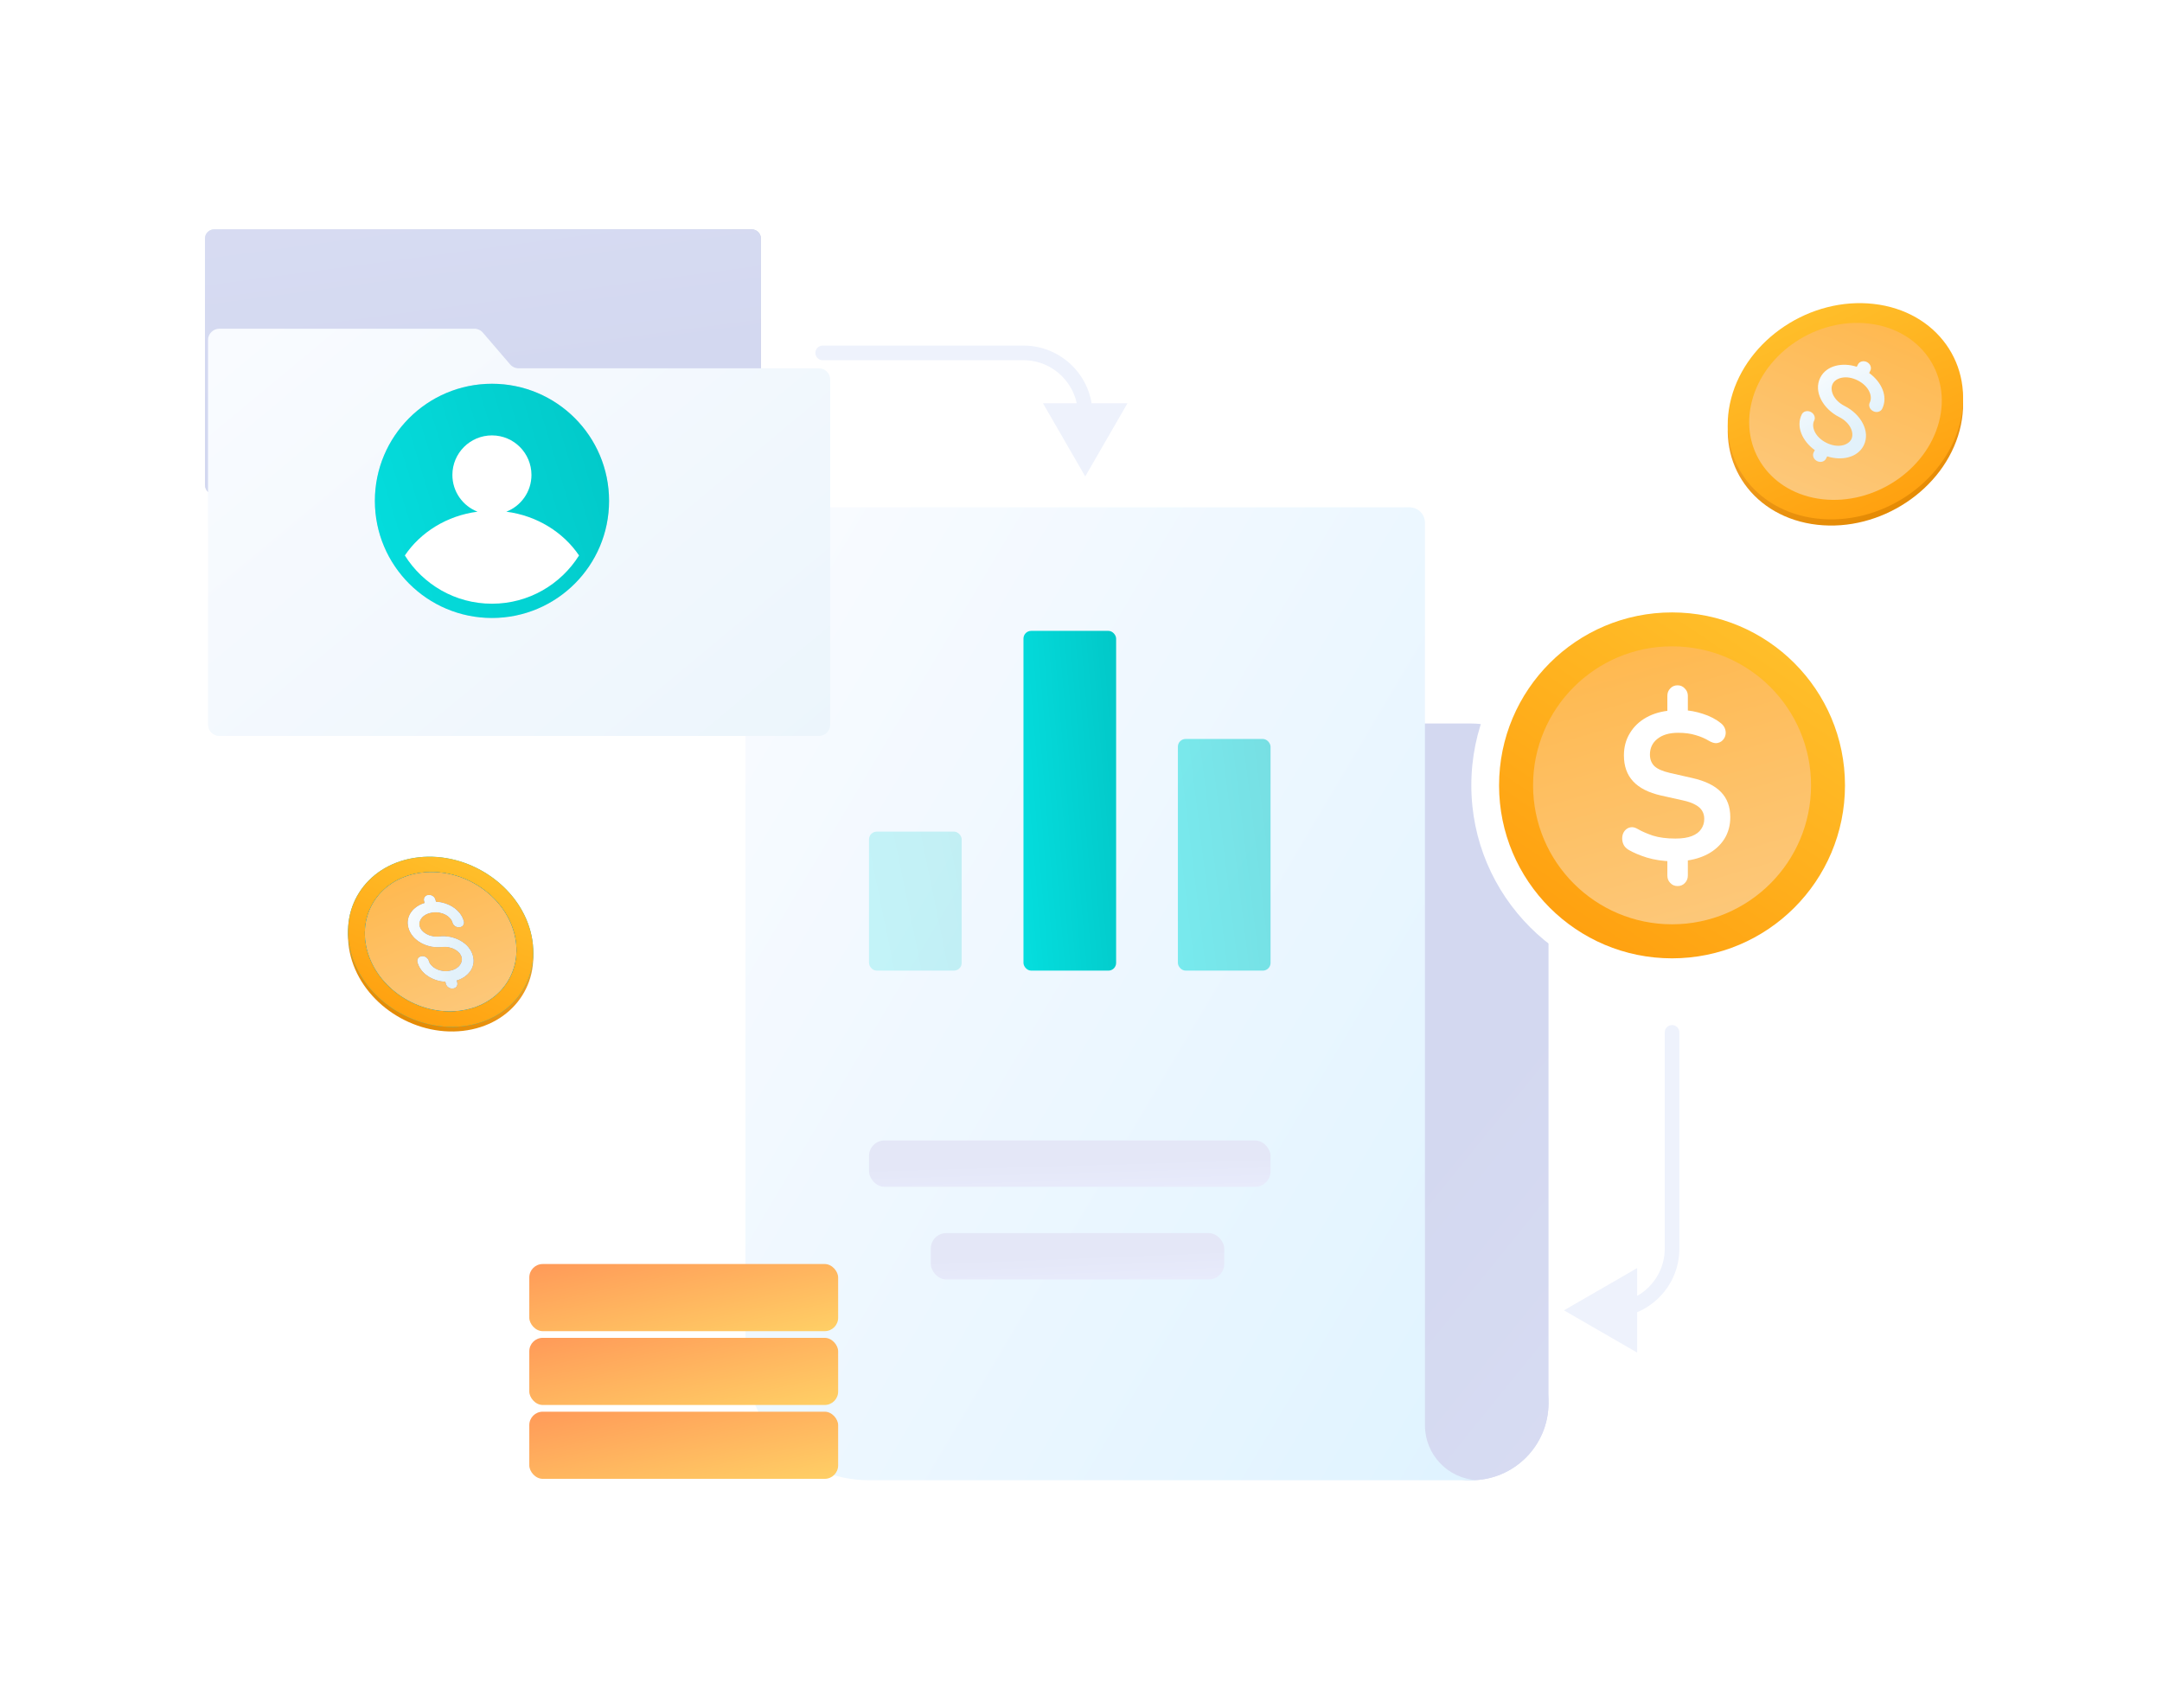 <svg width="200" height="158" viewBox="0 0 200 158" fill="none" xmlns="http://www.w3.org/2000/svg">
<path d="M128.963 66.93H136.106C140.051 66.93 143.249 70.128 143.249 74.073V129.787C143.249 133.732 140.051 136.93 136.106 136.93C132.161 136.93 128.963 133.732 128.963 129.787V66.93Z" fill="url(#paint0_linear_10323_46113)"/>
<path d="M143.249 129.787C143.249 133.732 140.051 136.93 136.106 136.93C132.161 136.93 128.963 133.732 128.963 129.787C128.963 125.842 132.161 122.644 136.106 122.644C140.051 122.644 143.249 125.842 143.249 129.787Z" fill="url(#paint1_linear_10323_46113)"/>
<circle cx="154.679" cy="72.646" r="18.571" fill="white"/>
<circle cx="154.674" cy="72.652" r="16" fill="url(#paint2_linear_10323_46113)"/>
<circle cx="154.677" cy="72.646" r="12.857" fill="url(#paint3_linear_10323_46113)"/>
<path d="M155.19 81.966C154.912 81.966 154.684 81.868 154.507 81.673C154.33 81.491 154.242 81.263 154.242 80.99V79.251L154.678 79.681C153.806 79.655 153.029 79.538 152.346 79.33C151.676 79.121 151.107 78.88 150.64 78.607C150.412 78.464 150.254 78.288 150.166 78.08C150.077 77.859 150.046 77.637 150.071 77.416C150.096 77.195 150.172 77.006 150.298 76.85C150.437 76.68 150.608 76.576 150.81 76.537C151.013 76.485 151.246 76.537 151.512 76.693C151.866 76.902 152.327 77.103 152.896 77.299C153.477 77.481 154.172 77.572 154.981 77.572C155.613 77.572 156.125 77.494 156.517 77.338C156.909 77.181 157.193 76.967 157.37 76.693C157.56 76.42 157.655 76.108 157.655 75.756C157.655 75.469 157.591 75.222 157.465 75.014C157.339 74.793 157.13 74.604 156.839 74.448C156.549 74.278 156.157 74.142 155.664 74.037L153.654 73.588C152.504 73.328 151.645 72.892 151.076 72.28C150.507 71.668 150.223 70.867 150.223 69.878C150.223 69.11 150.406 68.426 150.772 67.828C151.139 67.216 151.651 66.727 152.308 66.363C152.965 65.998 153.736 65.784 154.621 65.718L154.242 66.011V64.371C154.242 64.098 154.33 63.87 154.507 63.688C154.684 63.492 154.912 63.395 155.19 63.395C155.455 63.395 155.677 63.492 155.854 63.688C156.043 63.87 156.138 64.098 156.138 64.371V66.011L155.74 65.699C156.283 65.712 156.877 65.823 157.522 66.031C158.179 66.239 158.742 66.532 159.209 66.91C159.399 67.066 159.525 67.248 159.589 67.456C159.652 67.652 159.658 67.847 159.607 68.042C159.557 68.225 159.462 68.381 159.323 68.511C159.184 68.641 159.007 68.719 158.792 68.745C158.59 68.758 158.356 68.687 158.091 68.531C157.724 68.309 157.313 68.133 156.858 68.003C156.403 67.86 155.86 67.788 155.228 67.788C154.419 67.788 153.781 67.977 153.313 68.355C152.858 68.719 152.63 69.201 152.63 69.8C152.63 70.243 152.769 70.6 153.048 70.874C153.326 71.134 153.8 71.343 154.469 71.499L156.536 71.968C157.749 72.241 158.641 72.677 159.209 73.276C159.778 73.862 160.063 74.636 160.063 75.6C160.063 76.355 159.879 77.025 159.513 77.611C159.146 78.184 158.641 78.646 157.996 78.998C157.364 79.336 156.625 79.551 155.778 79.642L156.138 79.232V80.99C156.138 81.263 156.049 81.491 155.872 81.673C155.696 81.868 155.468 81.966 155.19 81.966Z" fill="white"/>
<path d="M154.001 95.5C154.001 95.126 154.304 94.823 154.678 94.823C155.052 94.823 155.355 95.126 155.355 95.5H154.001ZM144.678 121.214L151.448 117.305V125.123L144.678 121.214ZM155.355 95.5V115.5H154.001V95.5H155.355ZM155.355 115.5C155.355 119.03 152.493 121.891 148.963 121.891V120.537C151.745 120.537 154.001 118.282 154.001 115.5H155.355Z" fill="#EEF2FC"/>
<path d="M76.106 33.322C75.731 33.322 75.428 33.019 75.428 32.645C75.428 32.271 75.731 31.968 76.106 31.968L76.106 33.322ZM100.391 44.073L96.482 37.303L104.3 37.303L100.391 44.073ZM76.106 31.968L94.677 31.968L94.677 33.322L76.106 33.322L76.106 31.968ZM94.677 31.968C98.207 31.968 101.068 34.829 101.068 38.359L99.714 38.359C99.714 35.577 97.459 33.322 94.677 33.322L94.677 31.968Z" fill="#EEF2FC"/>
<path fill-rule="evenodd" clip-rule="evenodd" d="M70.389 46.93C69.6 46.93 68.961 47.569 68.961 48.358V125.501C68.961 131.813 74.078 136.93 80.389 136.93H136.481C136.529 136.93 136.577 136.927 136.624 136.922C133.946 136.781 131.818 134.564 131.818 131.85L131.818 129.787L131.818 125.501L131.818 48.358C131.818 47.569 131.178 46.93 130.39 46.93H70.389Z" fill="url(#paint4_linear_10323_46113)"/>
<rect x="48.963" y="116.93" width="28.571" height="6.211" rx="1.242" fill="url(#paint5_linear_10323_46113)"/>
<rect x="48.963" y="123.758" width="28.571" height="6.211" rx="1.242" fill="url(#paint6_linear_10323_46113)"/>
<rect x="48.963" y="130.59" width="28.571" height="6.211" rx="1.242" fill="url(#paint7_linear_10323_46113)"/>
<rect x="94.678" y="58.359" width="8.571" height="31.429" rx="0.714" fill="url(#paint8_linear_10323_46113)"/>
<rect x="80.391" y="76.93" width="8.571" height="12.857" rx="0.714" fill="url(#paint9_linear_10323_46113)" fill-opacity="0.2"/>
<rect x="108.963" y="68.359" width="8.571" height="21.429" rx="0.714" fill="url(#paint10_linear_10323_46113)" fill-opacity="0.5"/>
<rect x="80.391" y="105.5" width="37.143" height="4.286" rx="1.429" fill="url(#paint11_linear_10323_46113)"/>
<rect x="86.106" y="114.07" width="27.143" height="4.286" rx="1.429" fill="url(#paint12_linear_10323_46113)"/>
<ellipse cx="8.365" cy="8.071" rx="8.365" ry="8.071" transform="matrix(0.994 -0.113 0.255 0.968 30.391 80.68)" fill="url(#paint13_linear_10323_46113)"/>
<ellipse cx="8.365" cy="8.071" rx="8.365" ry="8.071" transform="matrix(0.994 -0.113 0.255 0.968 30.391 80.254)" fill="#09BDBD"/>
<ellipse cx="8.365" cy="8.071" rx="8.365" ry="8.071" transform="matrix(0.994 -0.113 0.255 0.968 30.391 80.254)" fill="url(#paint14_linear_10323_46113)"/>
<path fill-rule="evenodd" clip-rule="evenodd" d="M42.445 93.505C46.202 93.077 48.495 89.867 47.567 86.336C46.638 82.804 42.839 80.289 39.081 80.717C35.324 81.145 33.03 84.355 33.959 87.886C34.888 91.418 38.687 93.933 42.445 93.505Z" fill="#1C274C"/>
<path fill-rule="evenodd" clip-rule="evenodd" d="M42.445 93.505C46.202 93.077 48.495 89.867 47.567 86.336C46.638 82.804 42.839 80.289 39.081 80.717C35.324 81.145 33.03 84.355 33.959 87.886C34.888 91.418 38.687 93.933 42.445 93.505Z" fill="url(#paint15_linear_10323_46113)"/>
<path fill-rule="evenodd" clip-rule="evenodd" d="M42.445 93.505C46.202 93.077 48.495 89.867 47.567 86.336C46.638 82.804 42.839 80.289 39.081 80.717C35.324 81.145 33.03 84.355 33.959 87.886C34.888 91.418 38.687 93.933 42.445 93.505Z" fill="url(#paint16_linear_10323_46113)"/>
<path fill-rule="evenodd" clip-rule="evenodd" d="M40.264 83.221C40.194 82.956 39.909 82.767 39.628 82.799C39.346 82.831 39.174 83.072 39.243 83.337L39.297 83.539C38.236 83.852 37.511 84.742 37.791 85.807C38.113 87.033 39.571 87.745 40.889 87.595C41.825 87.488 42.572 87.999 42.714 88.539C42.856 89.079 42.414 89.726 41.478 89.833C40.541 89.939 39.794 89.428 39.652 88.888C39.583 88.623 39.298 88.435 39.016 88.467C38.734 88.499 38.562 88.74 38.632 89.004C38.912 90.07 40.05 90.747 41.208 90.807L41.262 91.01C41.331 91.275 41.616 91.463 41.898 91.431C42.18 91.399 42.352 91.158 42.282 90.894L42.229 90.691C43.289 90.378 44.015 89.489 43.735 88.423C43.412 87.197 41.955 86.485 40.637 86.636C39.7 86.742 38.953 86.231 38.812 85.691C38.669 85.151 39.111 84.504 40.048 84.398C40.985 84.291 41.731 84.802 41.873 85.342C41.943 85.607 42.228 85.796 42.51 85.764C42.791 85.731 42.963 85.491 42.894 85.226C42.614 84.16 41.476 83.483 40.317 83.423L40.264 83.221Z" fill="#1C274C"/>
<path fill-rule="evenodd" clip-rule="evenodd" d="M40.264 83.221C40.194 82.956 39.909 82.767 39.628 82.799C39.346 82.831 39.174 83.072 39.243 83.337L39.297 83.539C38.236 83.852 37.511 84.742 37.791 85.807C38.113 87.033 39.571 87.745 40.889 87.595C41.825 87.488 42.572 87.999 42.714 88.539C42.856 89.079 42.414 89.726 41.478 89.833C40.541 89.939 39.794 89.428 39.652 88.888C39.583 88.623 39.298 88.435 39.016 88.467C38.734 88.499 38.562 88.74 38.632 89.004C38.912 90.07 40.05 90.747 41.208 90.807L41.262 91.01C41.331 91.275 41.616 91.463 41.898 91.431C42.18 91.399 42.352 91.158 42.282 90.894L42.229 90.691C43.289 90.378 44.015 89.489 43.735 88.423C43.412 87.197 41.955 86.485 40.637 86.636C39.7 86.742 38.953 86.231 38.812 85.691C38.669 85.151 39.111 84.504 40.048 84.398C40.985 84.291 41.731 84.802 41.873 85.342C41.943 85.607 42.228 85.796 42.51 85.764C42.791 85.731 42.963 85.491 42.894 85.226C42.614 84.16 41.476 83.483 40.317 83.423L40.264 83.221Z" fill="white"/>
<path fill-rule="evenodd" clip-rule="evenodd" d="M40.264 83.221C40.194 82.956 39.909 82.767 39.628 82.799C39.346 82.831 39.174 83.072 39.243 83.337L39.297 83.539C38.236 83.852 37.511 84.742 37.791 85.807C38.113 87.033 39.571 87.745 40.889 87.595C41.825 87.488 42.572 87.999 42.714 88.539C42.856 89.079 42.414 89.726 41.478 89.833C40.541 89.939 39.794 89.428 39.652 88.888C39.583 88.623 39.298 88.435 39.016 88.467C38.734 88.499 38.562 88.74 38.632 89.004C38.912 90.07 40.05 90.747 41.208 90.807L41.262 91.01C41.331 91.275 41.616 91.463 41.898 91.431C42.18 91.399 42.352 91.158 42.282 90.894L42.229 90.691C43.289 90.378 44.015 89.489 43.735 88.423C43.412 87.197 41.955 86.485 40.637 86.636C39.7 86.742 38.953 86.231 38.812 85.691C38.669 85.151 39.111 84.504 40.048 84.398C40.985 84.291 41.731 84.802 41.873 85.342C41.943 85.607 42.228 85.796 42.51 85.764C42.791 85.731 42.963 85.491 42.894 85.226C42.614 84.16 41.476 83.483 40.317 83.423L40.264 83.221Z" fill="url(#paint17_linear_10323_46113)"/>
<ellipse cx="10.63" cy="10.257" rx="10.63" ry="10.257" transform="matrix(-0.994 -0.113 -0.255 0.968 183.896 29.887)" fill="url(#paint18_linear_10323_46113)"/>
<ellipse cx="10.63" cy="10.257" rx="10.63" ry="10.257" transform="matrix(-0.994 -0.113 -0.255 0.968 183.896 29.316)" fill="url(#paint19_linear_10323_46113)"/>
<path fill-rule="evenodd" clip-rule="evenodd" d="M168.583 46.181C163.807 45.637 160.893 41.557 162.073 37.07C163.254 32.582 168.082 29.385 172.857 29.929C177.633 30.473 180.547 34.552 179.367 39.04C178.186 43.528 173.358 46.725 168.583 46.181Z" fill="url(#paint20_linear_10323_46113)"/>
<path d="M172.702 33.492C173.018 33.651 173.16 34.008 173.019 34.289L172.91 34.504C174.055 35.329 174.682 36.686 174.113 37.817C173.971 38.098 173.6 38.197 173.284 38.038C172.968 37.878 172.826 37.522 172.968 37.24C173.256 36.668 172.899 35.717 171.848 35.188C170.797 34.659 169.821 34.938 169.533 35.511C169.244 36.084 169.602 37.034 170.652 37.563C172.131 38.308 173.059 39.909 172.405 41.209C171.835 42.34 170.371 42.645 169.027 42.216L168.919 42.431C168.777 42.712 168.406 42.811 168.09 42.652C167.774 42.493 167.632 42.136 167.774 41.855L167.882 41.64C166.737 40.815 166.11 39.458 166.68 38.327C166.821 38.046 167.192 37.947 167.508 38.106C167.825 38.266 167.966 38.622 167.825 38.903C167.536 39.476 167.894 40.426 168.944 40.956C169.995 41.485 170.971 41.206 171.26 40.633C171.548 40.06 171.191 39.11 170.14 38.581C168.661 37.836 167.733 36.235 168.388 34.934C168.957 33.804 170.421 33.499 171.765 33.928L171.874 33.713C172.015 33.432 172.386 33.333 172.702 33.492Z" fill="url(#paint21_linear_10323_46113)"/>
<path d="M70.391 47.507C70.391 47.978 70.009 48.359 69.538 48.359L48.287 48.359C48.07 48.359 47.861 48.276 47.703 48.128L45.39 45.952C45.232 45.803 45.023 45.721 44.806 45.721L19.815 45.721C19.344 45.721 18.962 45.339 18.962 44.868L18.962 22.069C18.962 21.598 19.344 21.216 19.815 21.216L69.538 21.216C70.009 21.216 70.391 21.598 70.391 22.069L70.391 47.507Z" fill="url(#paint22_linear_10323_46113)"/>
<path d="M70.391 47.507C70.391 47.978 70.009 48.359 69.538 48.359L48.287 48.359C48.07 48.359 47.861 48.276 47.703 48.128L45.39 45.952C45.232 45.803 45.023 45.721 44.806 45.721L19.815 45.721C19.344 45.721 18.962 45.339 18.962 44.868L18.962 22.069C18.962 21.598 19.344 21.216 19.815 21.216L69.538 21.216C70.009 21.216 70.391 21.598 70.391 22.069L70.391 47.507Z" fill="url(#paint23_radial_10323_46113)"/>
<path d="M70.391 47.507C70.391 47.978 70.009 48.359 69.538 48.359L48.287 48.359C48.07 48.359 47.861 48.276 47.703 48.128L45.39 45.952C45.232 45.803 45.023 45.721 44.806 45.721L19.815 45.721C19.344 45.721 18.962 45.339 18.962 44.868L18.962 22.069C18.962 21.598 19.344 21.216 19.815 21.216L69.538 21.216C70.009 21.216 70.391 21.598 70.391 22.069L70.391 47.507Z" fill="url(#paint24_linear_10323_46113)"/>
<g filter="url(#filter0_d_10323_46113)">
<path d="M16.105 25.742C16.105 25.164 16.574 24.695 17.152 24.695H40.739C41.045 24.695 41.335 24.829 41.534 25.061L44.047 27.992C44.246 28.224 44.536 28.358 44.841 28.358H72.615C73.193 28.358 73.661 28.826 73.661 29.404V61.322C73.661 61.9 73.193 62.368 72.615 62.368H17.152C16.574 62.368 16.105 61.9 16.105 61.322V25.742Z" fill="url(#paint25_linear_10323_46113)"/>
</g>
<path d="M45.511 57.166C51.493 57.166 56.343 52.316 56.343 46.333C56.343 40.35 51.493 35.5 45.511 35.5C39.528 35.5 34.678 40.35 34.678 46.333C34.678 52.316 39.528 57.166 45.511 57.166Z" fill="url(#paint26_linear_10323_46113)"/>
<path d="M45.511 57.166C51.493 57.166 56.343 52.316 56.343 46.333C56.343 40.35 51.493 35.5 45.511 35.5C39.528 35.5 34.678 40.35 34.678 46.333C34.678 52.316 39.528 57.166 45.511 57.166Z" fill="url(#paint27_linear_10323_46113)"/>
<path d="M53.566 51.383C51.883 54.062 48.906 55.847 45.509 55.847C42.112 55.847 39.129 54.062 37.451 51.383C38.907 49.23 41.338 47.703 44.174 47.334C42.815 46.808 41.849 45.484 41.849 43.937C41.849 41.915 43.487 40.277 45.509 40.277C47.531 40.277 49.163 41.915 49.163 43.937C49.163 45.484 48.198 46.808 46.838 47.334C49.674 47.703 52.105 49.23 53.566 51.383Z" fill="white"/>
<defs>
<filter id="filter0_d_10323_46113" x="11.92" y="23.084" width="72.207" height="52.322" filterUnits="userSpaceOnUse" color-interpolation-filters="sRGB">
<feFlood flood-opacity="0" result="BackgroundImageFix"/>
<feColorMatrix in="SourceAlpha" type="matrix" values="0 0 0 0 0 0 0 0 0 0 0 0 0 0 0 0 0 0 127 0" result="hardAlpha"/>
<feOffset dx="3.139" dy="5.714"/>
<feGaussianBlur stdDeviation="3.663"/>
<feComposite in2="hardAlpha" operator="out"/>
<feColorMatrix type="matrix" values="0 0 0 0 0 0 0 0 0 0.104 0 0 0 0 0.475 0 0 0 0.07 0"/>
<feBlend mode="normal" in2="BackgroundImageFix" result="effect1_dropShadow_10323_46113"/>
<feBlend mode="normal" in="SourceGraphic" in2="effect1_dropShadow_10323_46113" result="shape"/>
</filter>
<linearGradient id="paint0_linear_10323_46113" x1="161.82" y1="145.501" x2="84.324" y2="82.677" gradientUnits="userSpaceOnUse">
<stop stop-color="#DADEF4"/>
<stop offset="0.486" stop-color="#D3D8F0"/>
</linearGradient>
<linearGradient id="paint1_linear_10323_46113" x1="161.82" y1="145.501" x2="84.324" y2="82.677" gradientUnits="userSpaceOnUse">
<stop stop-color="#DADEF4"/>
<stop offset="0.486" stop-color="#D3D8F0"/>
</linearGradient>
<linearGradient id="paint2_linear_10323_46113" x1="170.674" y1="55.159" x2="147.336" y2="89.796" gradientUnits="userSpaceOnUse">
<stop stop-color="#FFC530"/>
<stop offset="1" stop-color="#FF9F0E"/>
</linearGradient>
<linearGradient id="paint3_linear_10323_46113" x1="153.47" y1="55.795" x2="162.878" y2="88.425" gradientUnits="userSpaceOnUse">
<stop stop-color="#FFB74B"/>
<stop offset="1" stop-color="#FCCA80"/>
</linearGradient>
<linearGradient id="paint4_linear_10323_46113" x1="66.755" y1="57.208" x2="218.671" y2="147.2" gradientUnits="userSpaceOnUse">
<stop stop-color="#F9FBFF"/>
<stop offset="1" stop-color="#CCEDFF"/>
</linearGradient>
<linearGradient id="paint5_linear_10323_46113" x1="40.888" y1="113.824" x2="45.667" y2="135.536" gradientUnits="userSpaceOnUse">
<stop offset="0.026" stop-color="#FF8754"/>
<stop offset="1" stop-color="#FFE76B"/>
</linearGradient>
<linearGradient id="paint6_linear_10323_46113" x1="40.888" y1="120.652" x2="45.667" y2="142.364" gradientUnits="userSpaceOnUse">
<stop offset="0.026" stop-color="#FF8754"/>
<stop offset="1" stop-color="#FFE76B"/>
</linearGradient>
<linearGradient id="paint7_linear_10323_46113" x1="40.888" y1="127.484" x2="45.667" y2="149.196" gradientUnits="userSpaceOnUse">
<stop offset="0.026" stop-color="#FF8754"/>
<stop offset="1" stop-color="#FFE76B"/>
</linearGradient>
<linearGradient id="paint8_linear_10323_46113" x1="93.917" y1="91.555" x2="105.886" y2="90.553" gradientUnits="userSpaceOnUse">
<stop stop-color="#05E0E0"/>
<stop offset="1" stop-color="#02C8C8"/>
</linearGradient>
<linearGradient id="paint9_linear_10323_46113" x1="79.629" y1="90.51" x2="91.199" y2="88.143" gradientUnits="userSpaceOnUse">
<stop stop-color="#05E0E0"/>
<stop offset="1" stop-color="#02C8C8"/>
</linearGradient>
<linearGradient id="paint10_linear_10323_46113" x1="108.202" y1="90.993" x2="120.076" y2="89.535" gradientUnits="userSpaceOnUse">
<stop stop-color="#05E0E0"/>
<stop offset="1" stop-color="#02C8C8"/>
</linearGradient>
<linearGradient id="paint11_linear_10323_46113" x1="165.819" y1="110.31" x2="165.538" y2="100.62" gradientUnits="userSpaceOnUse">
<stop stop-color="#EBEEFF"/>
<stop offset="0.486" stop-color="#E4E7F7"/>
</linearGradient>
<linearGradient id="paint12_linear_10323_46113" x1="148.534" y1="118.881" x2="148.149" y2="109.197" gradientUnits="userSpaceOnUse">
<stop stop-color="#EBEEFF"/>
<stop offset="0.486" stop-color="#E4E7F7"/>
</linearGradient>
<linearGradient id="paint13_linear_10323_46113" x1="16.73" y1="-0.753" x2="5.12" y2="17.104" gradientUnits="userSpaceOnUse">
<stop stop-color="#FFB545"/>
<stop offset="1" stop-color="#E38800"/>
</linearGradient>
<linearGradient id="paint14_linear_10323_46113" x1="16.73" y1="-0.753" x2="5.12" y2="17.104" gradientUnits="userSpaceOnUse">
<stop stop-color="#FFC530"/>
<stop offset="1" stop-color="#FF9F0E"/>
</linearGradient>
<linearGradient id="paint15_linear_10323_46113" x1="34.622" y1="95.137" x2="49.511" y2="86.021" gradientUnits="userSpaceOnUse">
<stop stop-color="#05E0E0"/>
<stop offset="1" stop-color="#02C8C8"/>
</linearGradient>
<linearGradient id="paint16_linear_10323_46113" x1="37.92" y1="78.803" x2="44.814" y2="95.439" gradientUnits="userSpaceOnUse">
<stop stop-color="#FFB74B"/>
<stop offset="1" stop-color="#FCCA80"/>
</linearGradient>
<linearGradient id="paint17_linear_10323_46113" x1="36.281" y1="82.005" x2="53.763" y2="86.962" gradientUnits="userSpaceOnUse">
<stop stop-color="white"/>
<stop offset="0.421" stop-color="#E2F1FA"/>
</linearGradient>
<linearGradient id="paint18_linear_10323_46113" x1="21.261" y1="-0.957" x2="6.507" y2="21.736" gradientUnits="userSpaceOnUse">
<stop stop-color="#FFB545"/>
<stop offset="1" stop-color="#E38800"/>
</linearGradient>
<linearGradient id="paint19_linear_10323_46113" x1="21.261" y1="-0.957" x2="6.507" y2="21.736" gradientUnits="userSpaceOnUse">
<stop stop-color="#FFC530"/>
<stop offset="1" stop-color="#FF9F0E"/>
</linearGradient>
<linearGradient id="paint20_linear_10323_46113" x1="174.333" y1="27.497" x2="165.571" y2="48.638" gradientUnits="userSpaceOnUse">
<stop stop-color="#FFB74B"/>
<stop offset="1" stop-color="#FCCA80"/>
</linearGradient>
<linearGradient id="paint21_linear_10323_46113" x1="169.894" y1="30.56" x2="181.182" y2="48.327" gradientUnits="userSpaceOnUse">
<stop stop-color="white"/>
<stop offset="0.421" stop-color="#E2F1FA"/>
</linearGradient>
<linearGradient id="paint22_linear_10323_46113" x1="72.067" y1="45.26" x2="23.757" y2="-26.864" gradientUnits="userSpaceOnUse">
<stop stop-color="#F9FBFF"/>
<stop offset="1" stop-color="#E2F1FA"/>
</linearGradient>
<radialGradient id="paint23_radial_10323_46113" cx="0" cy="0" r="1" gradientUnits="userSpaceOnUse" gradientTransform="translate(81.87 45.765) rotate(-162.829) scale(95.535 68.148)">
<stop stop-color="#AFB8D1"/>
<stop offset="1" stop-color="white"/>
</radialGradient>
<linearGradient id="paint24_linear_10323_46113" x1="-47.895" y1="17.893" x2="-39.875" y2="78.254" gradientUnits="userSpaceOnUse">
<stop stop-color="#DADEF4"/>
<stop offset="0.486" stop-color="#D3D8F0"/>
</linearGradient>
<linearGradient id="paint25_linear_10323_46113" x1="14.229" y1="28.997" x2="85.508" y2="114.802" gradientUnits="userSpaceOnUse">
<stop stop-color="#F9FBFF"/>
<stop offset="1" stop-color="#E2F1FA"/>
</linearGradient>
<linearGradient id="paint26_linear_10323_46113" x1="84.508" y1="59.819" x2="72.901" y2="13.709" gradientUnits="userSpaceOnUse">
<stop stop-color="#DADEF4"/>
<stop offset="0.486" stop-color="#D3D8F0"/>
</linearGradient>
<linearGradient id="paint27_linear_10323_46113" x1="32.754" y1="58.383" x2="60.6" y2="49.841" gradientUnits="userSpaceOnUse">
<stop stop-color="#05E0E0"/>
<stop offset="1" stop-color="#02C8C8"/>
</linearGradient>
</defs>
</svg>

